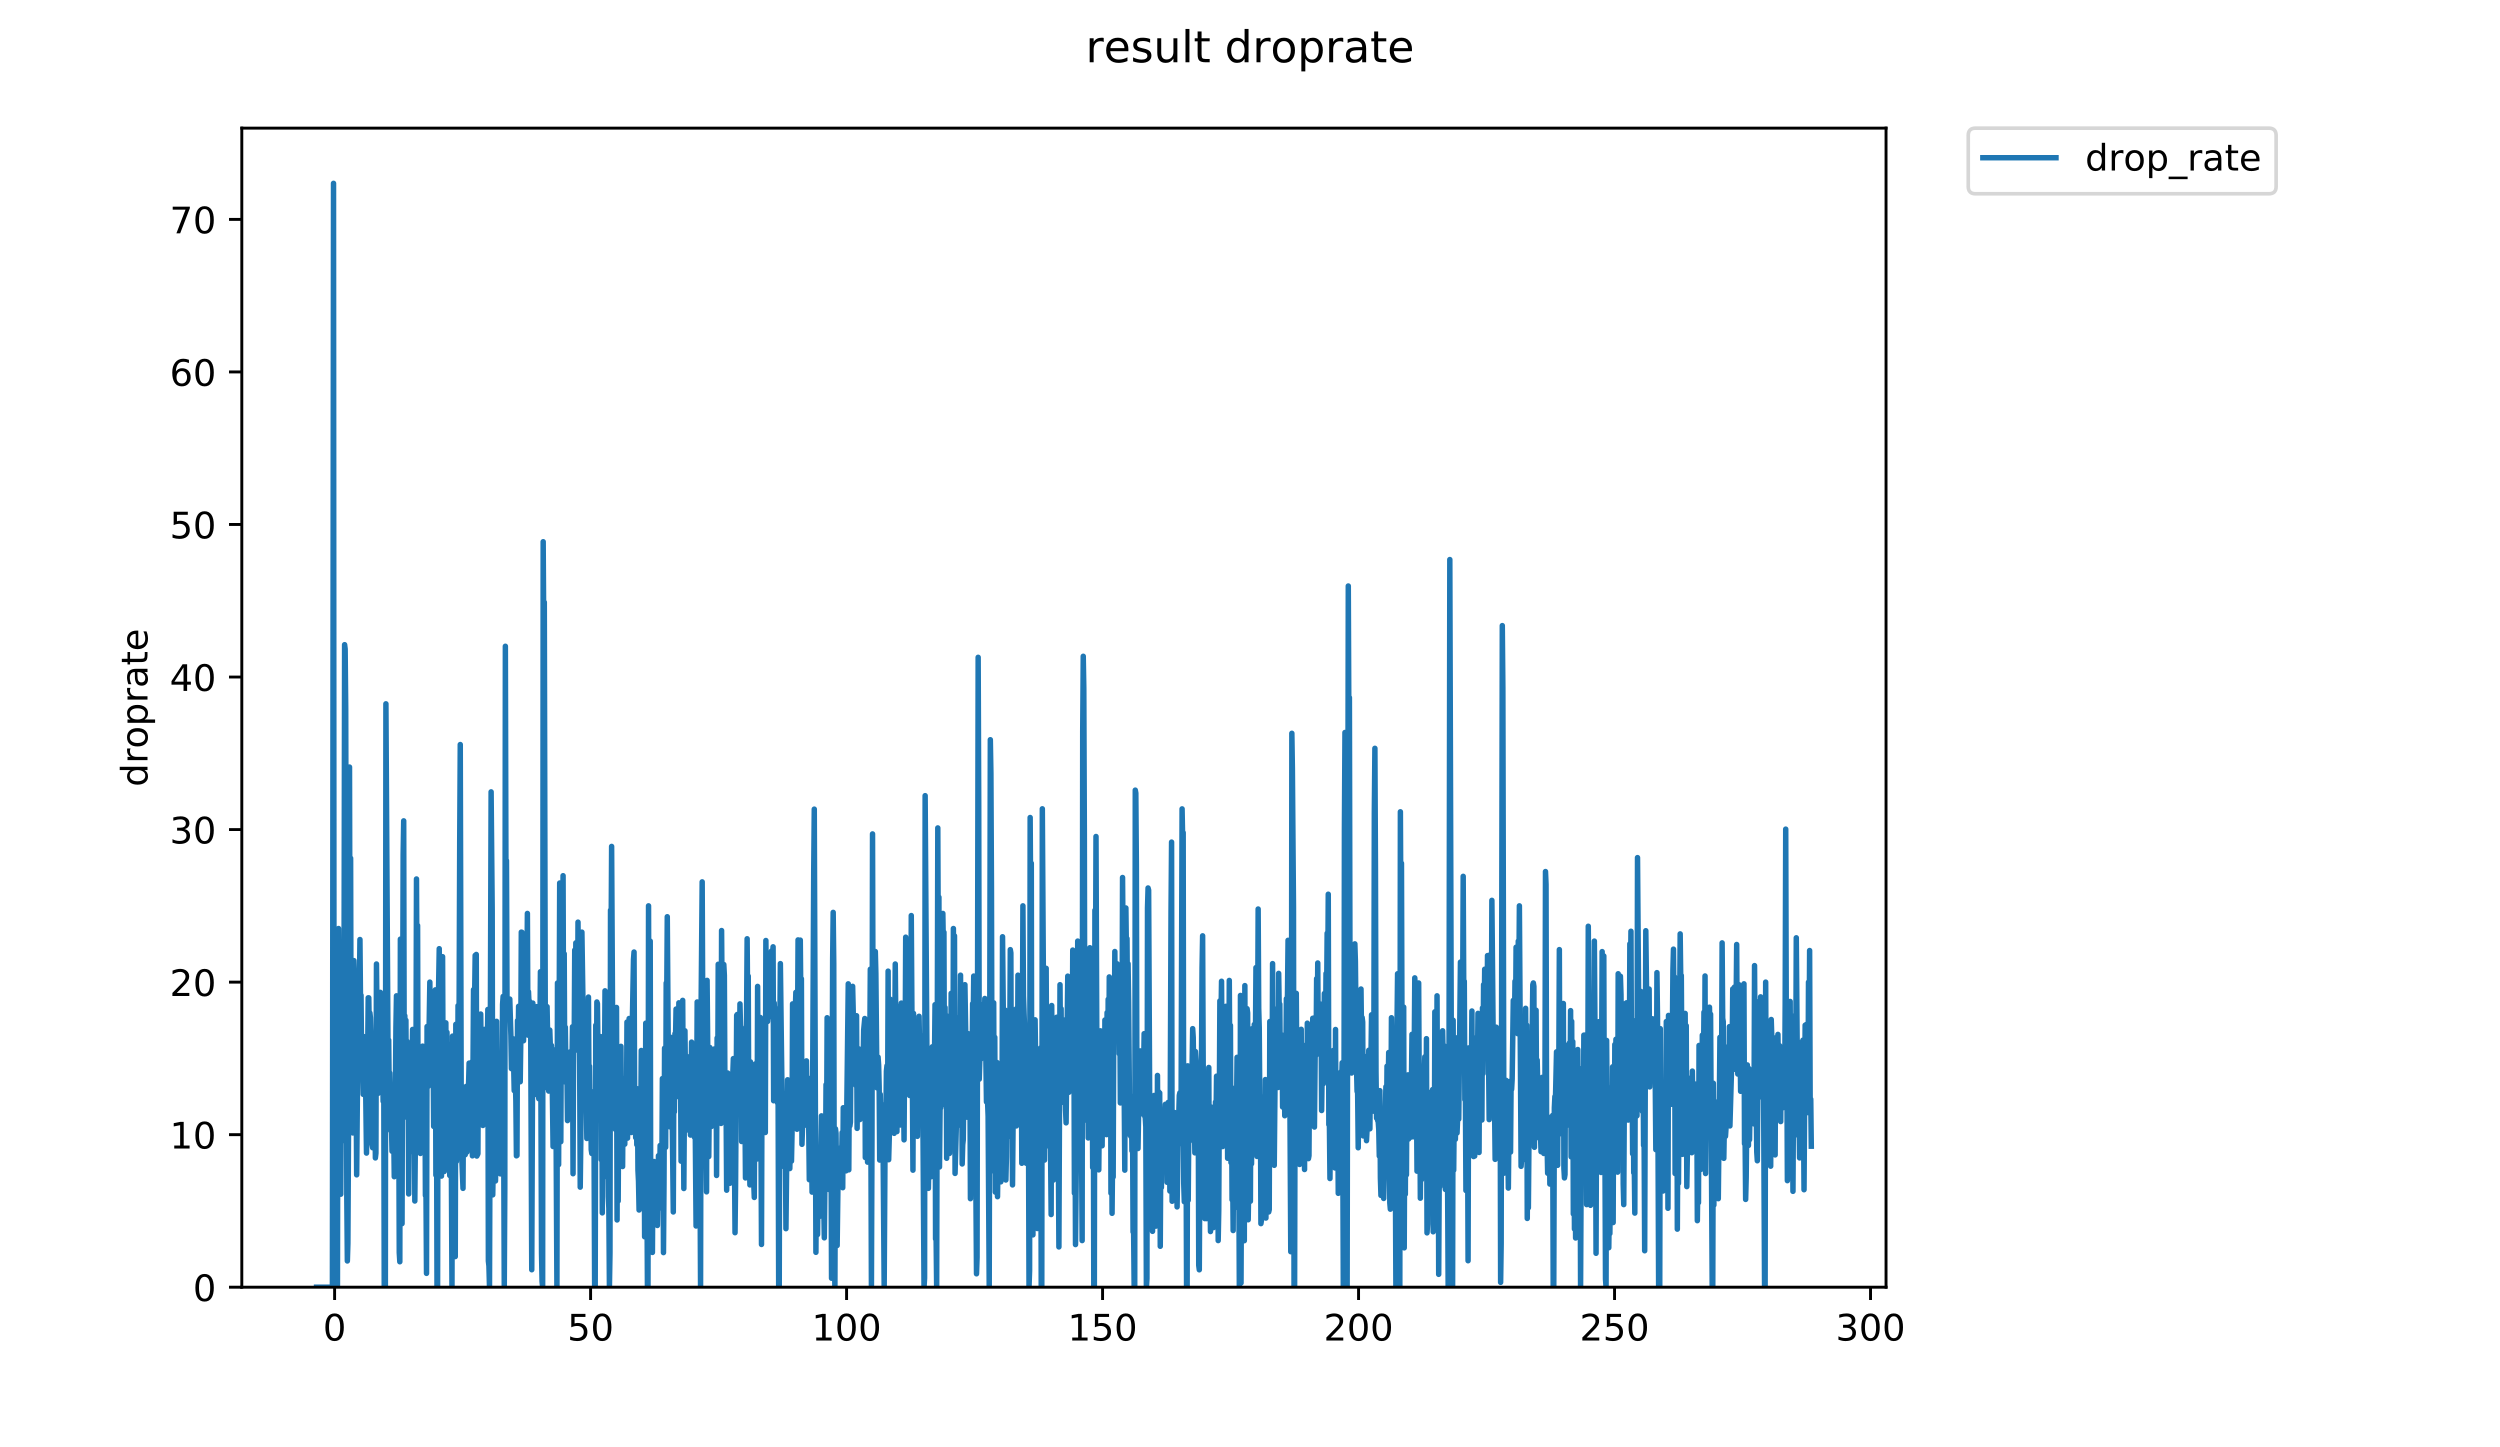 <?xml version="1.0" encoding="utf-8" standalone="no"?>
<!DOCTYPE svg PUBLIC "-//W3C//DTD SVG 1.1//EN"
  "http://www.w3.org/Graphics/SVG/1.1/DTD/svg11.dtd">
<!-- Created with matplotlib (https://matplotlib.org/) -->
<svg height="396pt" version="1.1" viewBox="0 0 684 396" width="684pt" xmlns="http://www.w3.org/2000/svg" xmlns:xlink="http://www.w3.org/1999/xlink">
 <defs>
  <style type="text/css">
*{stroke-linecap:butt;stroke-linejoin:round;}
  </style>
 </defs>
 <g id="figure_1">
  <g id="patch_1">
   <path d="M 0 396 
L 684 396 
L 684 0 
L 0 0 
z
" style="fill:#ffffff;"/>
  </g>
  <g id="axes_1">
   <g id="patch_2">
    <path d="M 66.159 352.174 
L 516.019 352.174 
L 516.019 35.062 
L 66.159 35.062 
z
" style="fill:#ffffff;"/>
   </g>
   <g id="matplotlib.axis_1">
    <g id="xtick_1">
     <g id="line2d_1">
      <defs>
       <path d="M 0 0 
L 0 3.5 
" id="m043522c456" style="stroke:#000000;stroke-width:0.8;"/>
      </defs>
      <g>
       <use style="stroke:#000000;stroke-width:0.8;" x="91.549" xlink:href="#m043522c456" y="352.174"/>
      </g>
     </g>
     <g id="text_1">
      <!-- 0 -->
      <defs>
       <path d="M 31.781 66.406 
Q 24.172 66.406 20.328 58.906 
Q 16.5 51.422 16.5 36.375 
Q 16.5 21.391 20.328 13.891 
Q 24.172 6.391 31.781 6.391 
Q 39.453 6.391 43.281 13.891 
Q 47.125 21.391 47.125 36.375 
Q 47.125 51.422 43.281 58.906 
Q 39.453 66.406 31.781 66.406 
z
M 31.781 74.219 
Q 44.047 74.219 50.516 64.516 
Q 56.984 54.828 56.984 36.375 
Q 56.984 17.969 50.516 8.266 
Q 44.047 -1.422 31.781 -1.422 
Q 19.531 -1.422 13.062 8.266 
Q 6.594 17.969 6.594 36.375 
Q 6.594 54.828 13.062 64.516 
Q 19.531 74.219 31.781 74.219 
z
" id="DejaVuSans-48"/>
      </defs>
      <g transform="translate(88.368 366.773)scale(0.1 -0.1)">
       <use xlink:href="#DejaVuSans-48"/>
      </g>
     </g>
    </g>
    <g id="xtick_2">
     <g id="line2d_2">
      <g>
       <use style="stroke:#000000;stroke-width:0.8;" x="161.588" xlink:href="#m043522c456" y="352.174"/>
      </g>
     </g>
     <g id="text_2">
      <!-- 50 -->
      <defs>
       <path d="M 10.797 72.906 
L 49.516 72.906 
L 49.516 64.594 
L 19.828 64.594 
L 19.828 46.734 
Q 21.969 47.469 24.109 47.828 
Q 26.266 48.188 28.422 48.188 
Q 40.625 48.188 47.75 41.5 
Q 54.891 34.812 54.891 23.391 
Q 54.891 11.625 47.562 5.094 
Q 40.234 -1.422 26.906 -1.422 
Q 22.312 -1.422 17.547 -0.641 
Q 12.797 0.141 7.719 1.703 
L 7.719 11.625 
Q 12.109 9.234 16.797 8.062 
Q 21.484 6.891 26.703 6.891 
Q 35.156 6.891 40.078 11.328 
Q 45.016 15.766 45.016 23.391 
Q 45.016 31 40.078 35.438 
Q 35.156 39.891 26.703 39.891 
Q 22.75 39.891 18.812 39.016 
Q 14.891 38.141 10.797 36.281 
z
" id="DejaVuSans-53"/>
      </defs>
      <g transform="translate(155.225 366.773)scale(0.1 -0.1)">
       <use xlink:href="#DejaVuSans-53"/>
       <use x="63.623" xlink:href="#DejaVuSans-48"/>
      </g>
     </g>
    </g>
    <g id="xtick_3">
     <g id="line2d_3">
      <g>
       <use style="stroke:#000000;stroke-width:0.8;" x="231.626" xlink:href="#m043522c456" y="352.174"/>
      </g>
     </g>
     <g id="text_3">
      <!-- 100 -->
      <defs>
       <path d="M 12.406 8.297 
L 28.516 8.297 
L 28.516 63.922 
L 10.984 60.406 
L 10.984 69.391 
L 28.422 72.906 
L 38.281 72.906 
L 38.281 8.297 
L 54.391 8.297 
L 54.391 0 
L 12.406 0 
z
" id="DejaVuSans-49"/>
      </defs>
      <g transform="translate(222.082 366.773)scale(0.1 -0.1)">
       <use xlink:href="#DejaVuSans-49"/>
       <use x="63.623" xlink:href="#DejaVuSans-48"/>
       <use x="127.246" xlink:href="#DejaVuSans-48"/>
      </g>
     </g>
    </g>
    <g id="xtick_4">
     <g id="line2d_4">
      <g>
       <use style="stroke:#000000;stroke-width:0.8;" x="301.664" xlink:href="#m043522c456" y="352.174"/>
      </g>
     </g>
     <g id="text_4">
      <!-- 150 -->
      <g transform="translate(292.12 366.773)scale(0.1 -0.1)">
       <use xlink:href="#DejaVuSans-49"/>
       <use x="63.623" xlink:href="#DejaVuSans-53"/>
       <use x="127.246" xlink:href="#DejaVuSans-48"/>
      </g>
     </g>
    </g>
    <g id="xtick_5">
     <g id="line2d_5">
      <g>
       <use style="stroke:#000000;stroke-width:0.8;" x="371.702" xlink:href="#m043522c456" y="352.174"/>
      </g>
     </g>
     <g id="text_5">
      <!-- 200 -->
      <defs>
       <path d="M 19.188 8.297 
L 53.609 8.297 
L 53.609 0 
L 7.328 0 
L 7.328 8.297 
Q 12.938 14.109 22.625 23.891 
Q 32.328 33.688 34.812 36.531 
Q 39.547 41.844 41.422 45.531 
Q 43.312 49.219 43.312 52.781 
Q 43.312 58.594 39.234 62.25 
Q 35.156 65.922 28.609 65.922 
Q 23.969 65.922 18.812 64.312 
Q 13.672 62.703 7.812 59.422 
L 7.812 69.391 
Q 13.766 71.781 18.938 73 
Q 24.125 74.219 28.422 74.219 
Q 39.75 74.219 46.484 68.547 
Q 53.219 62.891 53.219 53.422 
Q 53.219 48.922 51.531 44.891 
Q 49.859 40.875 45.406 35.406 
Q 44.188 33.984 37.641 27.219 
Q 31.109 20.453 19.188 8.297 
z
" id="DejaVuSans-50"/>
      </defs>
      <g transform="translate(362.158 366.773)scale(0.1 -0.1)">
       <use xlink:href="#DejaVuSans-50"/>
       <use x="63.623" xlink:href="#DejaVuSans-48"/>
       <use x="127.246" xlink:href="#DejaVuSans-48"/>
      </g>
     </g>
    </g>
    <g id="xtick_6">
     <g id="line2d_6">
      <g>
       <use style="stroke:#000000;stroke-width:0.8;" x="441.74" xlink:href="#m043522c456" y="352.174"/>
      </g>
     </g>
     <g id="text_6">
      <!-- 250 -->
      <g transform="translate(432.197 366.773)scale(0.1 -0.1)">
       <use xlink:href="#DejaVuSans-50"/>
       <use x="63.623" xlink:href="#DejaVuSans-53"/>
       <use x="127.246" xlink:href="#DejaVuSans-48"/>
      </g>
     </g>
    </g>
    <g id="xtick_7">
     <g id="line2d_7">
      <g>
       <use style="stroke:#000000;stroke-width:0.8;" x="511.778" xlink:href="#m043522c456" y="352.174"/>
      </g>
     </g>
     <g id="text_7">
      <!-- 300 -->
      <defs>
       <path d="M 40.578 39.312 
Q 47.656 37.797 51.625 33 
Q 55.609 28.219 55.609 21.188 
Q 55.609 10.406 48.188 4.484 
Q 40.766 -1.422 27.094 -1.422 
Q 22.516 -1.422 17.656 -0.516 
Q 12.797 0.391 7.625 2.203 
L 7.625 11.719 
Q 11.719 9.328 16.594 8.109 
Q 21.484 6.891 26.812 6.891 
Q 36.078 6.891 40.938 10.547 
Q 45.797 14.203 45.797 21.188 
Q 45.797 27.641 41.281 31.266 
Q 36.766 34.906 28.719 34.906 
L 20.219 34.906 
L 20.219 43.016 
L 29.109 43.016 
Q 36.375 43.016 40.234 45.922 
Q 44.094 48.828 44.094 54.297 
Q 44.094 59.906 40.109 62.906 
Q 36.141 65.922 28.719 65.922 
Q 24.656 65.922 20.016 65.031 
Q 15.375 64.156 9.812 62.312 
L 9.812 71.094 
Q 15.438 72.656 20.344 73.438 
Q 25.25 74.219 29.594 74.219 
Q 40.828 74.219 47.359 69.109 
Q 53.906 64.016 53.906 55.328 
Q 53.906 49.266 50.438 45.094 
Q 46.969 40.922 40.578 39.312 
z
" id="DejaVuSans-51"/>
      </defs>
      <g transform="translate(502.235 366.773)scale(0.1 -0.1)">
       <use xlink:href="#DejaVuSans-51"/>
       <use x="63.623" xlink:href="#DejaVuSans-48"/>
       <use x="127.246" xlink:href="#DejaVuSans-48"/>
      </g>
     </g>
    </g>
   </g>
   <g id="matplotlib.axis_2">
    <g id="ytick_1">
     <g id="line2d_8">
      <defs>
       <path d="M 0 0 
L -3.5 0 
" id="m3e1e454f80" style="stroke:#000000;stroke-width:0.8;"/>
      </defs>
      <g>
       <use style="stroke:#000000;stroke-width:0.8;" x="66.159" xlink:href="#m3e1e454f80" y="352.174"/>
      </g>
     </g>
     <g id="text_8">
      <!-- 0 -->
      <g transform="translate(52.796 355.973)scale(0.1 -0.1)">
       <use xlink:href="#DejaVuSans-48"/>
      </g>
     </g>
    </g>
    <g id="ytick_2">
     <g id="line2d_9">
      <g>
       <use style="stroke:#000000;stroke-width:0.8;" x="66.159" xlink:href="#m3e1e454f80" y="310.44"/>
      </g>
     </g>
     <g id="text_9">
      <!-- 10 -->
      <g transform="translate(46.434 314.239)scale(0.1 -0.1)">
       <use xlink:href="#DejaVuSans-49"/>
       <use x="63.623" xlink:href="#DejaVuSans-48"/>
      </g>
     </g>
    </g>
    <g id="ytick_3">
     <g id="line2d_10">
      <g>
       <use style="stroke:#000000;stroke-width:0.8;" x="66.159" xlink:href="#m3e1e454f80" y="268.705"/>
      </g>
     </g>
     <g id="text_10">
      <!-- 20 -->
      <g transform="translate(46.434 272.504)scale(0.1 -0.1)">
       <use xlink:href="#DejaVuSans-50"/>
       <use x="63.623" xlink:href="#DejaVuSans-48"/>
      </g>
     </g>
    </g>
    <g id="ytick_4">
     <g id="line2d_11">
      <g>
       <use style="stroke:#000000;stroke-width:0.8;" x="66.159" xlink:href="#m3e1e454f80" y="226.97"/>
      </g>
     </g>
     <g id="text_11">
      <!-- 30 -->
      <g transform="translate(46.434 230.77)scale(0.1 -0.1)">
       <use xlink:href="#DejaVuSans-51"/>
       <use x="63.623" xlink:href="#DejaVuSans-48"/>
      </g>
     </g>
    </g>
    <g id="ytick_5">
     <g id="line2d_12">
      <g>
       <use style="stroke:#000000;stroke-width:0.8;" x="66.159" xlink:href="#m3e1e454f80" y="185.236"/>
      </g>
     </g>
     <g id="text_12">
      <!-- 40 -->
      <defs>
       <path d="M 37.797 64.312 
L 12.891 25.391 
L 37.797 25.391 
z
M 35.203 72.906 
L 47.609 72.906 
L 47.609 25.391 
L 58.016 25.391 
L 58.016 17.188 
L 47.609 17.188 
L 47.609 0 
L 37.797 0 
L 37.797 17.188 
L 4.891 17.188 
L 4.891 26.703 
z
" id="DejaVuSans-52"/>
      </defs>
      <g transform="translate(46.434 189.035)scale(0.1 -0.1)">
       <use xlink:href="#DejaVuSans-52"/>
       <use x="63.623" xlink:href="#DejaVuSans-48"/>
      </g>
     </g>
    </g>
    <g id="ytick_6">
     <g id="line2d_13">
      <g>
       <use style="stroke:#000000;stroke-width:0.8;" x="66.159" xlink:href="#m3e1e454f80" y="143.501"/>
      </g>
     </g>
     <g id="text_13">
      <!-- 50 -->
      <g transform="translate(46.434 147.3)scale(0.1 -0.1)">
       <use xlink:href="#DejaVuSans-53"/>
       <use x="63.623" xlink:href="#DejaVuSans-48"/>
      </g>
     </g>
    </g>
    <g id="ytick_7">
     <g id="line2d_14">
      <g>
       <use style="stroke:#000000;stroke-width:0.8;" x="66.159" xlink:href="#m3e1e454f80" y="101.767"/>
      </g>
     </g>
     <g id="text_14">
      <!-- 60 -->
      <defs>
       <path d="M 33.016 40.375 
Q 26.375 40.375 22.484 35.828 
Q 18.609 31.297 18.609 23.391 
Q 18.609 15.531 22.484 10.953 
Q 26.375 6.391 33.016 6.391 
Q 39.656 6.391 43.531 10.953 
Q 47.406 15.531 47.406 23.391 
Q 47.406 31.297 43.531 35.828 
Q 39.656 40.375 33.016 40.375 
z
M 52.594 71.297 
L 52.594 62.312 
Q 48.875 64.062 45.094 64.984 
Q 41.312 65.922 37.594 65.922 
Q 27.828 65.922 22.672 59.328 
Q 17.531 52.734 16.797 39.406 
Q 19.672 43.656 24.016 45.922 
Q 28.375 48.188 33.594 48.188 
Q 44.578 48.188 50.953 41.516 
Q 57.328 34.859 57.328 23.391 
Q 57.328 12.156 50.688 5.359 
Q 44.047 -1.422 33.016 -1.422 
Q 20.359 -1.422 13.672 8.266 
Q 6.984 17.969 6.984 36.375 
Q 6.984 53.656 15.188 63.938 
Q 23.391 74.219 37.203 74.219 
Q 40.922 74.219 44.703 73.484 
Q 48.484 72.75 52.594 71.297 
z
" id="DejaVuSans-54"/>
      </defs>
      <g transform="translate(46.434 105.566)scale(0.1 -0.1)">
       <use xlink:href="#DejaVuSans-54"/>
       <use x="63.623" xlink:href="#DejaVuSans-48"/>
      </g>
     </g>
    </g>
    <g id="ytick_8">
     <g id="line2d_15">
      <g>
       <use style="stroke:#000000;stroke-width:0.8;" x="66.159" xlink:href="#m3e1e454f80" y="60.032"/>
      </g>
     </g>
     <g id="text_15">
      <!-- 70 -->
      <defs>
       <path d="M 8.203 72.906 
L 55.078 72.906 
L 55.078 68.703 
L 28.609 0 
L 18.312 0 
L 43.219 64.594 
L 8.203 64.594 
z
" id="DejaVuSans-55"/>
      </defs>
      <g transform="translate(46.434 63.831)scale(0.1 -0.1)">
       <use xlink:href="#DejaVuSans-55"/>
       <use x="63.623" xlink:href="#DejaVuSans-48"/>
      </g>
     </g>
    </g>
    <g id="text_16">
     <!-- droprate -->
     <defs>
      <path d="M 45.406 46.391 
L 45.406 75.984 
L 54.391 75.984 
L 54.391 0 
L 45.406 0 
L 45.406 8.203 
Q 42.578 3.328 38.25 0.953 
Q 33.938 -1.422 27.875 -1.422 
Q 17.969 -1.422 11.734 6.484 
Q 5.516 14.406 5.516 27.297 
Q 5.516 40.188 11.734 48.094 
Q 17.969 56 27.875 56 
Q 33.938 56 38.25 53.625 
Q 42.578 51.266 45.406 46.391 
z
M 14.797 27.297 
Q 14.797 17.391 18.875 11.75 
Q 22.953 6.109 30.078 6.109 
Q 37.203 6.109 41.297 11.75 
Q 45.406 17.391 45.406 27.297 
Q 45.406 37.203 41.297 42.844 
Q 37.203 48.484 30.078 48.484 
Q 22.953 48.484 18.875 42.844 
Q 14.797 37.203 14.797 27.297 
z
" id="DejaVuSans-100"/>
      <path d="M 41.109 46.297 
Q 39.594 47.172 37.812 47.578 
Q 36.031 48 33.891 48 
Q 26.266 48 22.188 43.047 
Q 18.109 38.094 18.109 28.812 
L 18.109 0 
L 9.078 0 
L 9.078 54.688 
L 18.109 54.688 
L 18.109 46.188 
Q 20.953 51.172 25.484 53.578 
Q 30.031 56 36.531 56 
Q 37.453 56 38.578 55.875 
Q 39.703 55.766 41.062 55.516 
z
" id="DejaVuSans-114"/>
      <path d="M 30.609 48.391 
Q 23.391 48.391 19.188 42.75 
Q 14.984 37.109 14.984 27.297 
Q 14.984 17.484 19.156 11.844 
Q 23.344 6.203 30.609 6.203 
Q 37.797 6.203 41.984 11.859 
Q 46.188 17.531 46.188 27.297 
Q 46.188 37.016 41.984 42.703 
Q 37.797 48.391 30.609 48.391 
z
M 30.609 56 
Q 42.328 56 49.016 48.375 
Q 55.719 40.766 55.719 27.297 
Q 55.719 13.875 49.016 6.219 
Q 42.328 -1.422 30.609 -1.422 
Q 18.844 -1.422 12.172 6.219 
Q 5.516 13.875 5.516 27.297 
Q 5.516 40.766 12.172 48.375 
Q 18.844 56 30.609 56 
z
" id="DejaVuSans-111"/>
      <path d="M 18.109 8.203 
L 18.109 -20.797 
L 9.078 -20.797 
L 9.078 54.688 
L 18.109 54.688 
L 18.109 46.391 
Q 20.953 51.266 25.266 53.625 
Q 29.594 56 35.594 56 
Q 45.562 56 51.781 48.094 
Q 58.016 40.188 58.016 27.297 
Q 58.016 14.406 51.781 6.484 
Q 45.562 -1.422 35.594 -1.422 
Q 29.594 -1.422 25.266 0.953 
Q 20.953 3.328 18.109 8.203 
z
M 48.688 27.297 
Q 48.688 37.203 44.609 42.844 
Q 40.531 48.484 33.406 48.484 
Q 26.266 48.484 22.188 42.844 
Q 18.109 37.203 18.109 27.297 
Q 18.109 17.391 22.188 11.75 
Q 26.266 6.109 33.406 6.109 
Q 40.531 6.109 44.609 11.75 
Q 48.688 17.391 48.688 27.297 
z
" id="DejaVuSans-112"/>
      <path d="M 34.281 27.484 
Q 23.391 27.484 19.188 25 
Q 14.984 22.516 14.984 16.5 
Q 14.984 11.719 18.141 8.906 
Q 21.297 6.109 26.703 6.109 
Q 34.188 6.109 38.703 11.406 
Q 43.219 16.703 43.219 25.484 
L 43.219 27.484 
z
M 52.203 31.203 
L 52.203 0 
L 43.219 0 
L 43.219 8.297 
Q 40.141 3.328 35.547 0.953 
Q 30.953 -1.422 24.312 -1.422 
Q 15.922 -1.422 10.953 3.297 
Q 6 8.016 6 15.922 
Q 6 25.141 12.172 29.828 
Q 18.359 34.516 30.609 34.516 
L 43.219 34.516 
L 43.219 35.406 
Q 43.219 41.609 39.141 45 
Q 35.062 48.391 27.688 48.391 
Q 23 48.391 18.547 47.266 
Q 14.109 46.141 10.016 43.891 
L 10.016 52.203 
Q 14.938 54.109 19.578 55.047 
Q 24.219 56 28.609 56 
Q 40.484 56 46.344 49.844 
Q 52.203 43.703 52.203 31.203 
z
" id="DejaVuSans-97"/>
      <path d="M 18.312 70.219 
L 18.312 54.688 
L 36.812 54.688 
L 36.812 47.703 
L 18.312 47.703 
L 18.312 18.016 
Q 18.312 11.328 20.141 9.422 
Q 21.969 7.516 27.594 7.516 
L 36.812 7.516 
L 36.812 0 
L 27.594 0 
Q 17.188 0 13.234 3.875 
Q 9.281 7.766 9.281 18.016 
L 9.281 47.703 
L 2.688 47.703 
L 2.688 54.688 
L 9.281 54.688 
L 9.281 70.219 
z
" id="DejaVuSans-116"/>
      <path d="M 56.203 29.594 
L 56.203 25.203 
L 14.891 25.203 
Q 15.484 15.922 20.484 11.062 
Q 25.484 6.203 34.422 6.203 
Q 39.594 6.203 44.453 7.469 
Q 49.312 8.734 54.109 11.281 
L 54.109 2.781 
Q 49.266 0.734 44.188 -0.344 
Q 39.109 -1.422 33.891 -1.422 
Q 20.797 -1.422 13.156 6.188 
Q 5.516 13.812 5.516 26.812 
Q 5.516 40.234 12.766 48.109 
Q 20.016 56 32.328 56 
Q 43.359 56 49.781 48.891 
Q 56.203 41.797 56.203 29.594 
z
M 47.219 32.234 
Q 47.125 39.594 43.094 43.984 
Q 39.062 48.391 32.422 48.391 
Q 24.906 48.391 20.391 44.141 
Q 15.875 39.891 15.188 32.172 
z
" id="DejaVuSans-101"/>
     </defs>
     <g transform="translate(40.354 215.236)rotate(-90)scale(0.1 -0.1)">
      <use xlink:href="#DejaVuSans-100"/>
      <use x="63.477" xlink:href="#DejaVuSans-114"/>
      <use x="104.559" xlink:href="#DejaVuSans-111"/>
      <use x="165.74" xlink:href="#DejaVuSans-112"/>
      <use x="229.217" xlink:href="#DejaVuSans-114"/>
      <use x="270.33" xlink:href="#DejaVuSans-97"/>
      <use x="331.609" xlink:href="#DejaVuSans-116"/>
      <use x="370.818" xlink:href="#DejaVuSans-101"/>
     </g>
    </g>
   </g>
   <g id="line2d_16">
    <path clip-path="url(#p68121e9e64)" d="M 86.607 352.174 
L 90.947 352.174 
L 91.251 50.163 
L 91.405 333.487 
L 91.556 332.411 
L 91.711 352.174 
L 91.867 331.132 
L 92.023 352.174 
L 92.174 330.411 
L 92.323 352.174 
L 92.474 266.595 
L 92.623 254.045 
L 93.229 326.74 
L 93.382 297.536 
L 93.537 296.147 
L 93.69 290.09 
L 93.84 312.09 
L 93.988 305.934 
L 94.136 264.878 
L 94.284 176.387 
L 94.432 177.582 
L 94.584 193.911 
L 94.887 327.761 
L 95.035 344.999 
L 95.183 340.216 
L 95.478 286.214 
L 95.626 209.87 
L 95.777 280.259 
L 95.926 234.796 
L 96.075 297.635 
L 96.227 287.877 
L 96.379 268.472 
L 96.529 309.971 
L 96.829 262.827 
L 96.979 268.232 
L 97.282 297.536 
L 97.433 297.943 
L 97.582 321.435 
L 98.035 271.779 
L 98.183 283.014 
L 98.481 257.053 
L 98.629 273.249 
L 98.777 272.282 
L 98.926 288.976 
L 99.075 286.964 
L 99.224 290.345 
L 99.374 299.42 
L 99.523 283.602 
L 99.672 284.593 
L 99.821 292.892 
L 99.969 292.211 
L 100.272 315.484 
L 100.428 305.55 
L 100.739 273.003 
L 100.894 273.003 
L 101.05 282.616 
L 101.2 277.146 
L 101.349 278.455 
L 101.5 283.988 
L 101.802 313.084 
L 101.954 314.023 
L 102.102 307.801 
L 102.251 311.862 
L 102.402 293.227 
L 102.551 299.122 
L 102.702 316.806 
L 102.851 315.523 
L 103.001 263.753 
L 103.305 294.37 
L 103.459 299.141 
L 103.759 276.722 
L 103.911 297.687 
L 104.063 271.511 
L 104.366 297.789 
L 104.517 277.146 
L 104.668 282.032 
L 104.822 301.307 
L 104.975 283.421 
L 105.128 352.174 
L 105.434 352.174 
L 105.584 192.566 
L 106.189 292.72 
L 106.341 284.559 
L 106.492 299.271 
L 106.643 293.558 
L 106.95 309.399 
L 107.106 308.064 
L 107.258 314.973 
L 107.411 304.511 
L 107.564 309.517 
L 107.719 309.752 
L 107.871 321.949 
L 108.023 316.035 
L 108.326 281.062 
L 108.477 272.456 
L 108.627 300.154 
L 108.779 280.298 
L 108.933 301.447 
L 109.083 299.536 
L 109.238 342.716 
L 109.39 345.218 
L 109.541 256.949 
L 109.695 279.742 
L 109.845 279.286 
L 109.998 334.785 
L 110.303 233.754 
L 110.451 224.586 
L 110.602 295.744 
L 110.752 277.901 
L 110.902 286.153 
L 111.055 279.139 
L 111.207 305.673 
L 111.363 284.897 
L 111.514 293.558 
L 111.663 293.227 
L 111.816 326.67 
L 111.967 309.852 
L 112.116 315.315 
L 112.268 291.554 
L 112.423 285.674 
L 112.733 291.239 
L 112.886 281.653 
L 113.04 290.26 
L 113.191 287.877 
L 113.342 288.869 
L 113.492 328.595 
L 113.799 296.528 
L 113.95 240.49 
L 114.102 274.285 
L 114.25 253.204 
L 114.402 308.92 
L 114.702 305.934 
L 114.859 302.274 
L 115.014 315.585 
L 115.321 290.766 
L 115.629 286.218 
L 115.777 305.934 
L 115.927 286.964 
L 116.081 311.823 
L 116.237 288.665 
L 116.392 327.088 
L 116.542 324.827 
L 116.693 348.392 
L 116.844 280.863 
L 116.996 283.585 
L 117.148 297.229 
L 117.603 268.705 
L 117.752 284.784 
L 117.901 278.244 
L 118.054 290.902 
L 118.203 275.107 
L 118.353 288.331 
L 118.504 287.332 
L 118.652 308.18 
L 118.804 303.075 
L 119.106 270.827 
L 119.257 321.522 
L 119.409 292.885 
L 119.564 352.174 
L 119.719 352.174 
L 119.868 277.69 
L 120.176 259.561 
L 120.482 300.737 
L 120.631 299.857 
L 120.782 321.779 
L 120.936 302.463 
L 121.088 261.749 
L 121.237 295.263 
L 121.387 289.335 
L 121.538 320.522 
L 121.686 292.553 
L 121.834 316.299 
L 121.983 279.85 
L 122.135 309.852 
L 122.289 282.426 
L 122.442 319.804 
L 122.591 285.589 
L 122.742 314.66 
L 122.892 300.447 
L 123.044 321.608 
L 123.199 304.412 
L 123.35 307.626 
L 123.505 321.599 
L 123.66 352.174 
L 123.816 283.481 
L 123.964 327.205 
L 124.112 327.062 
L 124.259 338.346 
L 124.411 331.072 
L 124.56 343.803 
L 124.71 280.259 
L 124.859 317.791 
L 125.013 289.746 
L 125.163 316.905 
L 125.318 275.143 
L 125.47 316.136 
L 125.777 230.305 
L 125.928 203.707 
L 126.225 315.315 
L 126.373 317.495 
L 126.678 325.135 
L 126.834 297.44 
L 126.983 299.857 
L 127.133 314.554 
L 127.284 315.934 
L 127.436 299.714 
L 127.588 297.229 
L 127.736 315.209 
L 128.347 290.869 
L 128.645 313.907 
L 128.793 297.166 
L 129.098 290.56 
L 129.25 316.236 
L 129.557 270.769 
L 129.708 284.37 
L 130.006 261.396 
L 130.156 311.977 
L 130.306 261.138 
L 130.454 316.299 
L 130.761 315.672 
L 130.91 278.873 
L 131.211 307.12 
L 131.366 296.988 
L 131.52 277.443 
L 131.669 290.521 
L 131.819 287.332 
L 132.116 307.928 
L 132.264 285.015 
L 132.414 292.892 
L 132.564 281.637 
L 132.866 298.398 
L 133.168 284.18 
L 133.319 286.524 
L 133.471 276.187 
L 133.618 344.999 
L 133.772 346.362 
L 133.927 352.174 
L 134.37 216.657 
L 134.665 249.037 
L 134.812 326.917 
L 135.11 310.44 
L 135.262 309.041 
L 135.412 320.432 
L 135.565 323.111 
L 135.712 315.103 
L 135.859 279.437 
L 136.006 299.254 
L 136.154 300.457 
L 136.302 303.424 
L 136.451 303.285 
L 136.604 303.348 
L 136.754 307.374 
L 136.902 321.171 
L 137.201 292.382 
L 137.35 298.668 
L 137.501 274.801 
L 137.655 272.625 
L 137.967 352.174 
L 138.115 324.904 
L 138.267 176.819 
L 138.419 236.763 
L 138.569 235.459 
L 138.716 273.249 
L 139.018 278.389 
L 139.171 274.931 
L 139.322 278.318 
L 139.475 273.342 
L 139.78 283.394 
L 139.931 292.386 
L 140.082 284.559 
L 140.238 286.037 
L 140.385 284.206 
L 140.686 298.398 
L 140.837 293.227 
L 140.99 295.369 
L 141.139 301.192 
L 141.292 316.236 
L 141.444 316.136 
L 141.591 279.228 
L 141.738 287.039 
L 141.888 275.326 
L 142.038 284.974 
L 142.186 283.816 
L 142.333 295.97 
L 142.481 285.015 
L 142.629 255.033 
L 142.783 255.063 
L 143.239 284.748 
L 143.392 260.844 
L 143.547 280.532 
L 143.846 259.694 
L 143.997 268.004 
L 144.146 268.943 
L 144.294 249.918 
L 144.443 283.211 
L 144.592 271.321 
L 144.741 274.667 
L 144.891 273.922 
L 145.04 282.419 
L 145.191 280.461 
L 145.487 347.404 
L 145.783 274.445 
L 145.932 296.131 
L 146.08 281.62 
L 146.228 288.795 
L 146.381 279.341 
L 146.528 299.406 
L 146.824 275.421 
L 146.971 287.414 
L 147.119 281.62 
L 147.267 299.406 
L 147.414 300.606 
L 147.562 298.051 
L 147.86 265.867 
L 148.162 342.848 
L 148.31 350.628 
L 148.465 352.174 
L 148.614 148.217 
L 148.769 172.819 
L 148.923 164.771 
L 149.229 297.536 
L 149.528 280.629 
L 149.676 275.421 
L 150.12 298.515 
L 150.419 281.822 
L 150.573 286.277 
L 150.72 286.591 
L 150.868 286.024 
L 151.022 290.902 
L 151.316 313.687 
L 151.463 287.227 
L 151.61 292.038 
L 151.757 288.43 
L 152.064 294.688 
L 152.372 352.174 
L 152.527 268.943 
L 152.682 271.434 
L 152.835 318.648 
L 153.131 241.595 
L 153.436 312.373 
L 153.747 246.416 
L 153.902 255.25 
L 154.058 239.593 
L 154.213 289.458 
L 154.368 260.951 
L 154.523 295.993 
L 154.672 281.036 
L 154.821 292.048 
L 155.119 293.578 
L 155.267 306.602 
L 155.415 304.477 
L 155.712 292.553 
L 155.861 295.101 
L 156.01 287.784 
L 156.162 297.536 
L 156.318 296.147 
L 156.474 292.23 
L 156.631 280.92 
L 156.784 321.132 
L 156.938 283.191 
L 157.092 286.64 
L 157.245 259.943 
L 157.399 276.083 
L 157.547 257.973 
L 157.694 275.421 
L 157.842 275.421 
L 157.993 287.332 
L 158.141 252.296 
L 158.292 271.056 
L 158.442 275.759 
L 158.594 291.384 
L 158.75 324.807 
L 158.904 312.155 
L 159.207 255.033 
L 159.509 274.931 
L 159.656 274.222 
L 159.804 292.382 
L 159.952 283.816 
L 160.104 286.891 
L 160.252 301.805 
L 160.407 301.726 
L 160.559 311.486 
L 160.706 286.214 
L 160.853 289.812 
L 161 272.794 
L 161.148 298.207 
L 161.298 291.706 
L 161.453 306.438 
L 161.609 299.864 
L 161.759 314.554 
L 161.914 315.585 
L 162.069 298.727 
L 162.224 311.236 
L 162.38 308.843 
L 162.536 313.51 
L 162.691 352.174 
L 162.846 352.174 
L 163.001 280.497 
L 163.155 301.906 
L 163.304 274.143 
L 163.455 274.583 
L 163.606 287.877 
L 163.755 284.206 
L 164.051 303.004 
L 164.198 306.602 
L 164.345 283.619 
L 164.492 317.295 
L 164.644 289.866 
L 164.791 331.845 
L 164.938 295.646 
L 165.086 322.106 
L 165.233 283.816 
L 165.381 293.41 
L 165.529 271.09 
L 165.681 297.229 
L 165.836 280.336 
L 165.985 287.967 
L 166.133 288.976 
L 166.434 327.416 
L 166.582 330.587 
L 166.737 352.174 
L 166.888 342.796 
L 167.037 249.023 
L 167.189 258.651 
L 167.338 231.581 
L 167.636 284.593 
L 167.786 290.869 
L 167.934 278.032 
L 168.081 300.606 
L 168.229 294.774 
L 168.377 309 
L 168.528 279.286 
L 168.676 275.641 
L 168.83 333.779 
L 168.986 289.458 
L 169.135 328.595 
L 169.285 300.154 
L 169.434 309.491 
L 169.584 291.706 
L 169.733 293.06 
L 169.887 286.277 
L 170.037 308.676 
L 170.19 311.711 
L 170.34 319.164 
L 170.489 299.857 
L 170.638 295.101 
L 170.788 309.612 
L 170.937 313.048 
L 171.088 298.096 
L 171.239 299.42 
L 171.39 306.582 
L 171.538 279.644 
L 171.686 311.399 
L 171.833 294.443 
L 171.983 303.563 
L 172.132 278.664 
L 172.281 300.9 
L 172.43 290.521 
L 172.73 309.852 
L 173.027 278.455 
L 173.323 262.487 
L 173.473 260.476 
L 173.623 297.479 
L 173.771 298.515 
L 173.923 311.258 
L 174.077 302.6 
L 174.231 313.191 
L 174.388 297.885 
L 174.543 320.162 
L 174.695 323.192 
L 174.851 331.058 
L 175.007 311.347 
L 175.306 307.928 
L 175.454 287.414 
L 175.753 302.046 
L 175.907 307.211 
L 176.211 300.447 
L 176.366 338.378 
L 176.52 325.803 
L 176.675 279.941 
L 176.827 291.891 
L 177.137 352.174 
L 177.29 352.174 
L 177.44 247.838 
L 177.597 306.563 
L 177.747 260.989 
L 177.899 257.482 
L 178.051 337.103 
L 178.202 322.784 
L 178.35 340.216 
L 178.499 342.662 
L 178.654 319.015 
L 178.806 320.873 
L 178.956 317.791 
L 179.108 328.793 
L 179.258 326.383 
L 179.409 321.522 
L 179.559 326.31 
L 179.71 325.361 
L 179.857 335.287 
L 180.154 316.196 
L 180.302 323.556 
L 180.458 324.732 
L 180.613 313.404 
L 180.923 330.509 
L 181.078 321.302 
L 181.226 295.101 
L 181.375 306.991 
L 181.525 342.716 
L 181.674 323.799 
L 181.823 286.778 
L 181.971 293.746 
L 182.12 313.907 
L 182.269 268.943 
L 182.417 272.736 
L 182.566 250.819 
L 182.863 290.521 
L 183.011 306.862 
L 183.159 288.43 
L 183.308 308.305 
L 183.458 283.795 
L 183.609 292.217 
L 183.759 291.878 
L 184.212 331.593 
L 184.365 294.688 
L 184.513 304.203 
L 184.663 282.812 
L 184.815 284.748 
L 184.969 276.083 
L 185.125 287.355 
L 185.279 283.001 
L 185.434 300.006 
L 185.738 274.364 
L 185.885 291.187 
L 186.042 287.178 
L 186.19 292.723 
L 186.339 317.693 
L 186.636 276.077 
L 186.785 273.699 
L 187.096 325.176 
L 187.4 282.022 
L 187.697 309.247 
L 187.846 288.976 
L 187.995 294.078 
L 188.145 308.43 
L 188.293 291.534 
L 188.449 295.16 
L 188.755 290.732 
L 188.908 310.555 
L 189.215 285.121 
L 189.368 289.746 
L 189.521 301.447 
L 189.675 302.6 
L 189.83 309.983 
L 189.985 311.124 
L 190.142 300.147 
L 190.446 335.432 
L 190.746 274.143 
L 190.902 315.585 
L 191.057 324.882 
L 191.214 289.799 
L 191.368 288.318 
L 191.672 352.174 
L 191.82 275.421 
L 192.116 241.279 
L 192.414 308.305 
L 192.564 301.336 
L 192.712 299.708 
L 192.861 295.263 
L 193.01 299.857 
L 193.31 326.09 
L 193.46 268.232 
L 193.916 316.435 
L 194.22 286.591 
L 194.368 289.156 
L 194.676 308.184 
L 194.834 306.052 
L 194.984 292.386 
L 195.134 295.585 
L 195.284 288.511 
L 195.44 287 
L 195.596 288.837 
L 195.747 294.891 
L 195.9 287.434 
L 196.051 321.608 
L 196.201 283.988 
L 196.352 302.798 
L 196.505 263.822 
L 196.656 288.057 
L 196.814 282.241 
L 196.969 296.3 
L 197.124 286.037 
L 197.274 307.374 
L 197.424 254.597 
L 197.575 273.629 
L 197.877 267.529 
L 198.032 263.889 
L 198.185 266.86 
L 198.343 299.16 
L 198.5 303.672 
L 198.657 302.678 
L 198.812 325.638 
L 198.96 294.078 
L 199.108 293.578 
L 199.257 300.006 
L 199.407 293.912 
L 199.559 302.186 
L 199.715 323.745 
L 199.871 296.452 
L 200.026 301.001 
L 200.336 295.683 
L 200.492 294.019 
L 200.647 289.629 
L 200.796 311.977 
L 200.948 317.103 
L 201.103 337.269 
L 201.253 323.959 
L 201.554 277.773 
L 201.706 277.565 
L 201.856 277.901 
L 202.008 291.554 
L 202.157 289.513 
L 202.305 291.187 
L 202.454 274.667 
L 202.606 281.062 
L 202.755 281.036 
L 202.907 312.315 
L 203.055 285.589 
L 203.206 305.281 
L 203.359 290.732 
L 203.657 308.18 
L 203.807 302.377 
L 203.961 322.282 
L 204.265 277.236 
L 204.416 256.847 
L 204.568 276.187 
L 204.718 267.05 
L 204.87 307.875 
L 205.173 324.196 
L 205.322 290.521 
L 205.477 323.431 
L 205.629 319.714 
L 205.779 298.096 
L 205.927 301.949 
L 206.074 300.606 
L 206.224 323.638 
L 206.376 327.624 
L 206.527 292.386 
L 206.68 291.071 
L 206.829 291.706 
L 207.131 317.103 
L 207.281 269.881 
L 207.433 301.764 
L 207.582 287.149 
L 207.732 296.764 
L 207.888 293.86 
L 208.041 278.389 
L 208.344 340.484 
L 208.494 291.878 
L 208.642 290.168 
L 208.794 282.228 
L 208.943 281.822 
L 209.092 306.065 
L 209.241 301.046 
L 209.392 309.852 
L 209.541 257.323 
L 209.691 273.185 
L 209.845 267.546 
L 209.995 279.49 
L 210.148 277.029 
L 210.299 278.318 
L 210.454 266.183 
L 210.606 274.717 
L 210.762 264.131 
L 210.912 275.973 
L 211.062 260.217 
L 211.212 269.179 
L 211.361 261.138 
L 211.516 259.047 
L 211.668 301.165 
L 211.823 274.422 
L 211.975 279.139 
L 212.129 275.873 
L 212.739 301.764 
L 212.891 299.499 
L 213.046 352.174 
L 213.201 352.174 
L 213.356 282.042 
L 213.509 263.646 
L 213.963 299.708 
L 214.113 298.971 
L 214.419 309.732 
L 214.569 319.257 
L 214.876 313.811 
L 215.032 336.166 
L 215.489 295.425 
L 215.641 307.998 
L 215.79 303.424 
L 215.938 316.402 
L 216.091 319.714 
L 216.239 312.712 
L 216.392 296.373 
L 216.545 317.683 
L 216.698 310.206 
L 216.845 274.667 
L 216.993 302.093 
L 217.144 283.795 
L 217.292 283.816 
L 217.442 281.637 
L 217.743 271.511 
L 217.899 303.007 
L 218.054 308.961 
L 218.349 257.159 
L 218.503 306.059 
L 218.958 257.216 
L 219.109 273.849 
L 219.262 267.78 
L 219.416 313.084 
L 219.566 308.553 
L 219.721 296.988 
L 219.877 297.738 
L 220.033 307.945 
L 220.336 292.389 
L 220.491 299.577 
L 220.645 290.26 
L 220.801 302.274 
L 221.114 294.957 
L 221.426 322.768 
L 221.574 321.082 
L 221.731 304.671 
L 221.878 318.786 
L 222.036 313.72 
L 222.184 326.164 
L 222.637 237.929 
L 222.786 221.382 
L 223.233 342.635 
L 223.385 317.005 
L 223.681 337.783 
L 223.838 323.899 
L 224.143 321.046 
L 224.298 332.789 
L 224.761 305.294 
L 224.916 313.298 
L 225.071 311.011 
L 225.533 338.672 
L 225.69 323.51 
L 225.844 321.522 
L 226.001 296.754 
L 226.152 312.427 
L 226.301 278.455 
L 226.45 316.605 
L 226.598 280.424 
L 226.75 325.436 
L 227.052 295.101 
L 227.205 312.538 
L 227.352 307.64 
L 227.507 349.726 
L 227.811 262.574 
L 227.959 249.626 
L 228.114 263.646 
L 228.271 341.995 
L 228.427 352.174 
L 228.582 308.843 
L 228.733 310.089 
L 229.043 340.771 
L 229.345 318.272 
L 229.497 320.698 
L 229.652 317.872 
L 229.801 322.449 
L 229.949 321.171 
L 230.102 313.917 
L 230.257 317.872 
L 230.412 309.868 
L 230.568 324.956 
L 230.719 303.075 
L 230.869 320.432 
L 231.174 304.883 
L 231.477 320.343 
L 232.083 269.179 
L 232.232 320.071 
L 232.381 293.912 
L 232.529 308.055 
L 232.678 306.991 
L 232.828 283.795 
L 232.977 282.022 
L 233.129 282.032 
L 233.281 269.864 
L 233.431 276.293 
L 233.583 289.398 
L 233.738 281.283 
L 233.893 287 
L 234.046 278.592 
L 234.201 296.988 
L 234.35 277.901 
L 234.506 308.724 
L 234.662 293.201 
L 234.812 303.974 
L 234.961 286.964 
L 235.113 302.046 
L 235.268 306.312 
L 235.564 294.774 
L 235.712 297.166 
L 235.859 304.065 
L 236.155 291.011 
L 236.303 281.822 
L 236.601 278.664 
L 236.75 316.706 
L 236.903 280.098 
L 237.057 308.485 
L 237.212 291.739 
L 237.368 317.965 
L 237.516 282.419 
L 237.666 307.247 
L 237.819 282.228 
L 237.967 287.599 
L 238.117 265.178 
L 238.42 352.174 
L 238.576 310.206 
L 238.724 228.163 
L 238.877 284.935 
L 239.03 271.472 
L 239.179 288.691 
L 239.332 283.965 
L 239.485 260.335 
L 239.635 266.354 
L 239.939 297.635 
L 240.24 289.223 
L 240.391 291.384 
L 240.539 297.323 
L 240.687 317.395 
L 240.835 299.406 
L 240.988 308.121 
L 241.144 306.81 
L 241.296 310.323 
L 241.45 310.67 
L 241.602 312.758 
L 241.911 352.174 
L 242.215 302.046 
L 242.371 305.802 
L 242.523 293.05 
L 242.679 291.573 
L 242.834 306.81 
L 242.989 265.707 
L 243.14 317.298 
L 243.435 306.471 
L 243.586 273.407 
L 243.743 280.92 
L 243.891 280.629 
L 244.042 288.869 
L 244.194 280.098 
L 244.351 308.961 
L 244.498 306.991 
L 244.646 310.079 
L 244.943 263.753 
L 245.248 295.369 
L 245.397 309.612 
L 245.546 275.326 
L 245.701 293.539 
L 245.858 282.429 
L 246.006 291.187 
L 246.153 286.403 
L 246.301 307.801 
L 246.597 274.445 
L 246.748 297.229 
L 246.896 291.011 
L 247.046 307.374 
L 247.2 299.141 
L 247.349 311.862 
L 247.498 289.156 
L 247.648 287.332 
L 247.798 256.409 
L 248.25 298.515 
L 248.399 282.022 
L 248.552 292.058 
L 248.708 285.08 
L 248.864 299.721 
L 249.175 296.604 
L 249.324 250.498 
L 249.633 297.14 
L 249.782 320.162 
L 249.931 277.266 
L 250.084 301.307 
L 250.24 296.147 
L 250.394 305.036 
L 250.545 300.006 
L 250.693 289.812 
L 250.843 296.29 
L 250.997 310.898 
L 251.145 295.97 
L 251.295 293.06 
L 251.45 278.055 
L 251.756 296.452 
L 251.911 289.458 
L 252.06 294.242 
L 252.208 292.553 
L 252.358 283.407 
L 252.814 352.174 
L 252.966 349.697 
L 253.118 217.696 
L 253.415 261.291 
L 253.86 324.904 
L 254.01 325.135 
L 254.166 315.685 
L 254.315 294.242 
L 254.616 302.518 
L 254.768 321.949 
L 254.92 320.698 
L 255.068 286.403 
L 255.217 290.521 
L 255.365 314.997 
L 255.515 286.153 
L 255.672 289.968 
L 255.82 274.888 
L 255.968 338.982 
L 256.115 338.027 
L 256.269 352.174 
L 256.581 226.522 
L 256.739 265.555 
L 256.888 245.466 
L 257.044 319.285 
L 257.2 303.275 
L 257.355 303.142 
L 257.513 279.251 
L 257.662 284.784 
L 257.811 301.192 
L 257.96 249.918 
L 258.109 259.431 
L 258.262 255.063 
L 258.411 302.235 
L 258.559 275.641 
L 258.707 293.578 
L 258.855 277.819 
L 259.006 316.905 
L 259.161 296.147 
L 259.469 305.165 
L 259.622 294.53 
L 259.777 315.585 
L 259.935 302.811 
L 260.092 307.298 
L 260.241 271.779 
L 260.394 311.599 
L 260.547 301.165 
L 260.697 305.016 
L 260.847 254.045 
L 260.997 282.616 
L 261.148 256.044 
L 261.304 321.046 
L 261.762 304.019 
L 261.91 304.341 
L 262.057 307.928 
L 262.205 293.241 
L 262.354 304.613 
L 262.502 278.244 
L 262.652 288.331 
L 262.801 266.808 
L 262.951 305.934 
L 263.1 285.778 
L 263.253 318.461 
L 263.402 313.159 
L 263.551 311.862 
L 263.7 297.479 
L 263.85 295.425 
L 264 269.414 
L 264.596 305.67 
L 264.9 282.812 
L 265.053 283.776 
L 265.203 288.511 
L 265.355 289.223 
L 265.509 327.963 
L 265.662 292.058 
L 265.811 292.048 
L 265.961 293.06 
L 266.112 274.583 
L 266.262 280.461 
L 266.412 267.05 
L 266.714 324.117 
L 266.866 317.103 
L 267.018 327.346 
L 267.171 348.513 
L 267.323 344.036 
L 267.625 179.843 
L 267.776 219.702 
L 267.925 295.263 
L 268.079 289.918 
L 268.236 279.592 
L 268.389 289.746 
L 268.693 275.448 
L 268.847 278.389 
L 268.997 274.801 
L 269.147 287.332 
L 269.447 273.185 
L 269.598 279.49 
L 269.898 301.48 
L 270.047 297.323 
L 270.348 305.413 
L 270.65 352.174 
L 270.954 202.387 
L 271.11 211.547 
L 271.264 242.951 
L 271.418 305.165 
L 271.573 278.592 
L 271.722 320.343 
L 271.872 274.364 
L 272.021 315.315 
L 272.171 283.795 
L 272.321 326.164 
L 272.47 294.078 
L 272.619 312.712 
L 272.768 290.695 
L 272.918 327.416 
L 273.218 306.195 
L 273.366 311.747 
L 273.516 313.159 
L 273.667 302.798 
L 273.821 323.352 
L 274.135 312.695 
L 274.292 256.297 
L 274.59 285.589 
L 274.739 282.221 
L 274.887 292.382 
L 275.044 276.396 
L 275.201 322.847 
L 275.355 316.533 
L 275.509 283.001 
L 275.664 280.532 
L 275.814 299.271 
L 275.965 300.592 
L 276.116 310.911 
L 276.419 259.82 
L 276.569 260.733 
L 276.72 305.281 
L 276.872 305.281 
L 277.023 324.196 
L 277.475 276.293 
L 277.623 278.244 
L 277.773 296.29 
L 277.921 285.399 
L 278.069 308.055 
L 278.218 275.859 
L 278.368 298.82 
L 278.516 266.808 
L 278.666 295.425 
L 279.114 284.4 
L 279.263 301.192 
L 279.413 287.332 
L 279.565 318.272 
L 279.867 247.838 
L 280.018 272.456 
L 280.316 281.036 
L 280.465 297.323 
L 280.613 290.521 
L 280.765 318.272 
L 281.228 282.616 
L 281.384 305.403 
L 281.54 352.174 
L 281.695 347.638 
L 281.851 223.673 
L 282.007 248.691 
L 282.163 236.182 
L 282.314 327.693 
L 282.462 294.609 
L 282.61 337.865 
L 282.758 279.228 
L 282.905 301.805 
L 283.2 279.019 
L 283.652 311.124 
L 283.806 336.122 
L 283.96 333.779 
L 284.113 295.838 
L 284.269 311.124 
L 284.421 297.383 
L 284.573 316.136 
L 284.724 286.708 
L 284.879 352.174 
L 285.032 352.174 
L 285.18 221.29 
L 285.782 317.395 
L 285.93 286.214 
L 286.083 289.572 
L 286.232 264.932 
L 286.388 299.433 
L 286.537 292.217 
L 286.687 309.612 
L 286.838 304.341 
L 286.988 313.596 
L 287.14 292.553 
L 287.291 299.271 
L 287.594 332.301 
L 287.744 275.107 
L 287.897 294.53 
L 288.05 296.528 
L 288.201 322.866 
L 288.351 290.869 
L 288.503 283.776 
L 288.808 293.377 
L 288.963 287.967 
L 289.113 278.318 
L 289.418 291.042 
L 289.717 341.159 
L 290.017 269.414 
L 290.165 288.613 
L 290.317 275.973 
L 290.467 297.943 
L 290.623 296.452 
L 290.774 297.838 
L 290.925 301.622 
L 291.074 295.263 
L 291.224 279.08 
L 291.53 303.619 
L 291.684 307.211 
L 291.99 279.941 
L 292.141 267.073 
L 292.29 267.994 
L 292.443 298.847 
L 292.594 281.637 
L 292.745 298.247 
L 292.898 280.497 
L 293.047 290.345 
L 293.197 288.511 
L 293.35 289.746 
L 293.504 259.943 
L 293.654 274.801 
L 293.803 271.321 
L 293.955 326.455 
L 294.106 301.764 
L 294.257 340.516 
L 294.56 309.852 
L 294.71 302.937 
L 294.862 257.482 
L 295.164 283.201 
L 295.314 284.593 
L 295.616 266.595 
L 296.073 339.422 
L 296.229 200.206 
L 296.378 179.561 
L 296.527 188.345 
L 296.677 227.908 
L 296.829 306.454 
L 296.984 285.856 
L 297.132 296.29 
L 297.28 287.599 
L 297.432 292.386 
L 297.583 292.72 
L 297.74 311.347 
L 297.895 278.055 
L 298.045 290.388 
L 298.196 259.3 
L 298.347 294.569 
L 298.498 283.201 
L 298.65 310.206 
L 298.802 283.007 
L 298.953 319.441 
L 299.104 285.539 
L 299.259 352.174 
L 299.414 352.174 
L 299.567 249.051 
L 299.716 271.591 
L 299.865 228.867 
L 300.167 305.543 
L 300.319 309.161 
L 300.471 283.394 
L 300.626 320.071 
L 300.779 303.619 
L 300.931 311.372 
L 301.082 282.032 
L 301.237 291.407 
L 301.389 290.732 
L 301.54 313.488 
L 301.692 291.384 
L 301.845 290.902 
L 301.997 288.057 
L 302.151 307.335 
L 302.3 279.08 
L 302.449 308.305 
L 302.598 284.4 
L 302.747 310.44 
L 302.895 277.052 
L 303.043 307.928 
L 303.194 273.407 
L 303.347 297.687 
L 303.496 267.29 
L 303.65 290.732 
L 303.805 268.705 
L 303.956 326.455 
L 304.111 289.286 
L 304.259 331.961 
L 304.411 315.934 
L 304.563 322.033 
L 304.714 281.438 
L 304.864 283.007 
L 305.017 260.335 
L 305.172 279.941 
L 305.32 265.376 
L 305.475 283.381 
L 305.623 263.682 
L 305.773 283.795 
L 305.922 273.699 
L 306.076 273.778 
L 306.23 288.318 
L 306.378 274.445 
L 306.53 301.764 
L 306.678 290.168 
L 306.831 291.891 
L 306.981 286.153 
L 307.129 240.087 
L 307.742 320.159 
L 307.889 263.428 
L 308.041 248.421 
L 308.193 260.989 
L 308.341 256.781 
L 308.492 276.934 
L 308.64 263.682 
L 308.79 274.143 
L 309.093 310.44 
L 309.244 307.374 
L 309.394 310.911 
L 309.547 300.006 
L 309.699 314.869 
L 309.851 304.775 
L 310.004 337.061 
L 310.158 337.044 
L 310.306 352.174 
L 310.459 352.174 
L 310.611 216.185 
L 310.759 217.011 
L 310.91 236.638 
L 311.061 303.974 
L 311.209 314.017 
L 311.359 314.234 
L 311.509 305.149 
L 311.664 303.142 
L 311.976 287.531 
L 312.129 304.775 
L 312.283 295.993 
L 312.433 300.301 
L 312.581 296.131 
L 312.732 287.515 
L 312.883 293.558 
L 313.037 282.809 
L 313.192 305.422 
L 313.344 305.673 
L 313.493 308.305 
L 313.648 352.174 
L 313.803 349.823 
L 313.956 248.414 
L 314.11 242.951 
L 314.265 243.55 
L 314.568 304.883 
L 314.87 320.522 
L 315.023 323.352 
L 315.18 312.695 
L 315.33 336.891 
L 315.484 311.711 
L 315.635 327.555 
L 315.787 299.714 
L 315.936 326.697 
L 316.083 316.196 
L 316.232 335.48 
L 316.383 299.568 
L 316.536 333.574 
L 316.685 294.242 
L 316.835 327.416 
L 316.984 298.668 
L 317.133 322.364 
L 317.29 299.016 
L 317.448 340.985 
L 317.605 313.927 
L 317.761 324.882 
L 317.917 305.55 
L 318.072 317.965 
L 318.227 305.422 
L 318.385 317.395 
L 318.541 319.196 
L 318.688 305.802 
L 318.845 302.138 
L 319.003 310.664 
L 319.161 309.542 
L 319.316 323.474 
L 319.617 301.622 
L 319.771 318.555 
L 319.925 309.752 
L 320.08 325.876 
L 320.393 249.251 
L 320.542 230.399 
L 320.693 328.662 
L 320.845 318.555 
L 320.993 325.866 
L 321.453 304.412 
L 321.749 321.171 
L 321.898 315.315 
L 322.051 330.209 
L 322.358 310.794 
L 322.656 299.708 
L 322.808 298.994 
L 323.114 312.867 
L 323.419 221.311 
L 323.57 229.425 
L 323.718 227.807 
L 323.868 323.799 
L 324.026 328.793 
L 324.179 314.023 
L 324.489 308.364 
L 324.644 352.174 
L 324.799 352.174 
L 324.949 291.613 
L 325.098 328.394 
L 325.25 309.041 
L 325.401 312.315 
L 325.708 293.041 
L 325.86 311.711 
L 326.314 281.438 
L 326.464 283.795 
L 326.914 315.419 
L 327.065 287.697 
L 327.22 290.09 
L 327.675 303.886 
L 327.825 297.943 
L 327.975 346.212 
L 328.128 347.418 
L 328.429 290.732 
L 328.582 313.811 
L 328.884 264.741 
L 329.036 256.044 
L 329.191 291.239 
L 329.345 300.721 
L 329.652 333.417 
L 329.963 303.408 
L 330.115 333.417 
L 330.267 310.206 
L 330.42 317.395 
L 330.573 315.282 
L 330.726 292.058 
L 330.879 330.209 
L 331.035 323.822 
L 331.184 336.952 
L 331.34 302.872 
L 331.496 315.982 
L 331.647 304.378 
L 331.801 330.209 
L 331.956 335.899 
L 332.259 304.477 
L 332.406 320.903 
L 332.553 301.514 
L 332.701 306.602 
L 332.848 294.443 
L 332.996 317.395 
L 333.144 301.071 
L 333.297 339.422 
L 333.449 331.19 
L 333.756 273.849 
L 333.907 283.007 
L 334.059 278.731 
L 334.211 268.472 
L 334.513 313.704 
L 334.665 292.72 
L 334.818 308.243 
L 334.967 309.612 
L 335.417 275.326 
L 335.572 290.599 
L 335.727 290.43 
L 335.877 316.905 
L 336.028 279.286 
L 336.18 304.511 
L 336.334 268.245 
L 336.488 294.688 
L 336.644 280.532 
L 336.793 318.081 
L 336.943 297.479 
L 337.09 328.257 
L 337.244 319.714 
L 337.392 336.673 
L 337.546 306.059 
L 337.701 330.509 
L 337.85 298.971 
L 338.156 312.315 
L 338.304 304.613 
L 338.46 289.286 
L 338.615 322.527 
L 338.77 321.302 
L 338.925 316.754 
L 339.08 352.174 
L 339.233 340.152 
L 339.388 272.354 
L 339.543 351.031 
L 339.699 314.851 
L 339.847 321.932 
L 339.994 289.812 
L 340.443 339.457 
L 340.591 269.662 
L 340.742 318.177 
L 340.891 310.558 
L 341.044 332.466 
L 341.2 275.983 
L 341.35 277.146 
L 341.504 333.728 
L 341.957 306.186 
L 342.107 328.662 
L 342.259 293.558 
L 342.415 318.427 
L 342.567 281.457 
L 342.718 298.247 
L 342.871 295.369 
L 343.022 295.744 
L 343.174 280.298 
L 343.323 295.263 
L 343.478 285.491 
L 343.629 264.741 
L 343.78 309.852 
L 343.928 316.402 
L 344.231 248.71 
L 344.381 275.759 
L 344.53 281.237 
L 344.68 301.48 
L 344.833 299.861 
L 344.986 334.785 
L 345.14 333.829 
L 345.593 307.998 
L 345.749 307.459 
L 345.902 303.753 
L 346.052 320.343 
L 346.205 295.369 
L 346.354 333.258 
L 346.507 310.44 
L 346.656 307.247 
L 346.812 310.898 
L 346.96 305.934 
L 347.115 331.593 
L 347.265 330.953 
L 347.416 279.49 
L 347.571 287.79 
L 347.721 284.18 
L 347.872 288.869 
L 348.022 302.518 
L 348.176 263.646 
L 348.326 306.325 
L 348.482 295.003 
L 348.636 318.832 
L 348.938 286.339 
L 349.243 276.083 
L 349.394 288.691 
L 349.542 290.345 
L 349.695 297.536 
L 349.843 266.32 
L 350 276.601 
L 350.153 274.717 
L 350.304 294.891 
L 350.458 289.918 
L 350.609 297.075 
L 350.763 283.191 
L 350.918 302.872 
L 351.066 293.912 
L 351.213 294.443 
L 351.36 287.227 
L 351.507 305.268 
L 351.655 289.812 
L 351.808 291.723 
L 351.956 273.249 
L 352.104 277.052 
L 352.257 271.96 
L 352.412 257.271 
L 352.564 266.624 
L 352.711 291.011 
L 352.86 291.361 
L 353.154 342.468 
L 353.302 335.384 
L 353.449 200.631 
L 353.596 210.252 
L 353.897 248.13 
L 354.048 352.174 
L 354.203 352.174 
L 354.359 286.591 
L 354.514 297.589 
L 354.663 271.779 
L 354.813 294.078 
L 355.113 288.235 
L 355.268 284.713 
L 355.421 293.377 
L 355.568 318.595 
L 355.716 310.2 
L 356.012 281.62 
L 356.16 309.247 
L 356.462 288.765 
L 356.618 297.44 
L 356.773 293.041 
L 356.921 319.979 
L 357.068 286.024 
L 357.217 312.712 
L 357.374 293.52 
L 357.529 316.922 
L 357.684 279.941 
L 357.836 310.44 
L 357.987 317.005 
L 358.135 316.196 
L 358.283 293.578 
L 358.431 300.9 
L 358.578 296.689 
L 358.726 304.203 
L 358.873 282.416 
L 359.02 292.038 
L 359.167 278.596 
L 359.321 305.931 
L 359.476 291.739 
L 359.629 308.364 
L 359.926 278.244 
L 360.077 288.691 
L 360.226 267.754 
L 360.379 285.121 
L 360.535 263.474 
L 360.69 288.143 
L 360.843 280.695 
L 360.995 288.057 
L 361.143 274.667 
L 361.297 285.307 
L 361.445 277.052 
L 361.596 303.837 
L 361.747 292.72 
L 362.05 296.528 
L 362.197 289.812 
L 362.345 271.823 
L 362.499 274.208 
L 362.648 284.4 
L 362.798 266.354 
L 362.953 274.208 
L 363.107 255.331 
L 363.258 269.635 
L 363.412 244.658 
L 363.567 307.703 
L 363.72 307.087 
L 363.875 322.445 
L 364.031 303.275 
L 364.184 304.906 
L 364.479 293.41 
L 364.629 301.48 
L 364.777 287.414 
L 364.932 308.605 
L 365.088 296.452 
L 365.245 319.551 
L 365.401 281.669 
L 365.556 319.196 
L 365.703 299.708 
L 365.851 305.268 
L 365.998 302.862 
L 366.146 326.491 
L 366.3 321.305 
L 366.456 320.159 
L 366.611 304.412 
L 366.759 302.377 
L 366.907 293.241 
L 367.062 295.838 
L 367.218 290.766 
L 367.372 309.943 
L 367.528 352.174 
L 367.683 329.123 
L 367.831 226.97 
L 367.981 200.412 
L 368.129 229.705 
L 368.425 352.174 
L 368.577 352.174 
L 368.892 160.33 
L 369.047 197.389 
L 369.197 190.847 
L 369.348 263.753 
L 369.499 273.849 
L 369.646 275.421 
L 369.794 293.578 
L 370.09 273.249 
L 370.24 278.664 
L 370.538 258.774 
L 370.687 258.242 
L 370.835 262.998 
L 371.137 291.554 
L 371.293 298.581 
L 371.45 299.016 
L 371.607 314.03 
L 371.755 302.235 
L 371.909 277.979 
L 372.063 273.279 
L 372.221 277.729 
L 372.37 270.597 
L 372.527 284.129 
L 372.679 278.389 
L 372.828 279.644 
L 372.978 310.794 
L 373.129 307.501 
L 373.277 288.976 
L 373.723 298.82 
L 373.873 312.09 
L 374.026 309.041 
L 374.494 287.355 
L 374.8 308.843 
L 374.947 292.723 
L 375.1 289.223 
L 375.254 277.648 
L 375.554 297.943 
L 375.709 304.019 
L 375.86 301.906 
L 376.015 222.257 
L 376.171 204.742 
L 376.324 237.203 
L 376.474 293.227 
L 376.632 305.928 
L 376.783 304.775 
L 376.931 306.602 
L 377.079 306.862 
L 377.227 309 
L 377.375 316.299 
L 377.527 298.398 
L 377.675 322.278 
L 377.823 327.062 
L 378.124 311.711 
L 378.272 319.887 
L 378.427 317.778 
L 378.58 327.896 
L 378.735 321.132 
L 379.038 303.424 
L 379.186 297.323 
L 379.341 308.485 
L 379.49 291.706 
L 379.644 299.141 
L 379.8 297.738 
L 379.948 287.967 
L 380.25 329.116 
L 380.398 330.833 
L 380.699 278.455 
L 380.849 293.227 
L 381.005 289.286 
L 381.155 299.42 
L 381.305 295.425 
L 381.455 295.585 
L 381.604 283.407 
L 381.915 352.174 
L 382.069 294.987 
L 382.375 266.418 
L 382.531 279.196 
L 382.679 272.736 
L 382.831 352.174 
L 382.989 352.174 
L 383.145 222.107 
L 383.293 252.58 
L 383.441 236.178 
L 383.589 282.816 
L 383.746 279.592 
L 383.898 298.847 
L 384.048 275.543 
L 384.196 341.412 
L 384.343 306.602 
L 384.498 326.74 
L 384.654 296.452 
L 384.802 321.435 
L 384.95 294.609 
L 385.098 299.708 
L 385.247 294.078 
L 385.395 311.632 
L 385.545 306.065 
L 385.697 306.454 
L 385.851 296.835 
L 386.006 311.124 
L 386.316 282.995 
L 386.62 311.027 
L 386.773 309.28 
L 387.082 267.546 
L 387.232 270.597 
L 387.388 278.055 
L 387.693 320.432 
L 387.844 281.835 
L 387.999 293.7 
L 388.147 268.943 
L 388.298 298.096 
L 388.452 301.587 
L 388.604 327.829 
L 388.76 308.843 
L 388.91 322.784 
L 389.061 294.569 
L 389.215 294.53 
L 389.368 300.15 
L 389.525 299.303 
L 389.823 289.156 
L 389.972 296.29 
L 390.127 310.898 
L 390.277 284.18 
L 390.432 337.31 
L 390.586 334.881 
L 390.739 306.962 
L 390.895 298.872 
L 391.051 305.55 
L 391.206 303.275 
L 391.354 306.991 
L 391.511 323.745 
L 391.666 300.861 
L 391.815 317.888 
L 391.966 298.096 
L 392.118 337.019 
L 392.274 309.983 
L 392.422 322.533 
L 392.57 276.837 
L 392.718 327.062 
L 392.869 286.524 
L 393.023 312.976 
L 393.174 272.456 
L 393.326 314.973 
L 393.475 295.101 
L 393.626 348.657 
L 393.781 320.071 
L 393.935 324.732 
L 394.396 295.315 
L 394.55 295.838 
L 394.698 282.022 
L 394.848 289.335 
L 395.001 288.765 
L 395.152 286.153 
L 395.454 325.436 
L 395.606 303.212 
L 395.76 321.132 
L 395.91 296.764 
L 396.218 352.174 
L 396.373 342.607 
L 396.669 153.095 
L 397.276 352.174 
L 397.431 352.174 
L 397.582 279.139 
L 397.731 320.162 
L 397.883 304.109 
L 398.19 311.711 
L 398.339 303.701 
L 398.493 283.965 
L 398.649 309.983 
L 398.959 301.864 
L 399.113 306.186 
L 399.578 263.232 
L 399.733 264.131 
L 400.034 276.837 
L 400.182 273.022 
L 400.33 239.766 
L 400.477 270.624 
L 400.631 268.472 
L 400.782 300.88 
L 400.929 298.207 
L 401.076 325.714 
L 401.223 295.646 
L 401.518 306.471 
L 401.666 344.937 
L 401.818 286.708 
L 401.972 306.186 
L 402.119 288.795 
L 402.266 290.835 
L 402.413 310.079 
L 402.714 276.61 
L 402.868 309.635 
L 403.02 304.511 
L 403.173 316.435 
L 403.327 291.071 
L 403.474 316.299 
L 403.623 284.012 
L 403.77 294.609 
L 403.917 314.89 
L 404.073 306.438 
L 404.376 277.266 
L 404.672 315.315 
L 404.822 284.784 
L 404.979 285.624 
L 405.137 290.47 
L 405.292 286.037 
L 405.447 306.438 
L 405.603 275.775 
L 405.75 293.746 
L 405.905 269.395 
L 406.057 280.298 
L 406.208 265.178 
L 406.36 276.61 
L 406.515 274.208 
L 406.67 283.757 
L 406.826 283.757 
L 406.981 261.447 
L 407.435 306.325 
L 407.587 281.062 
L 407.735 290.168 
L 407.882 261.03 
L 408.03 282.616 
L 408.177 246.334 
L 408.624 293.41 
L 408.771 290.835 
L 409.07 317.201 
L 409.369 281.036 
L 409.518 295.101 
L 409.672 290.902 
L 409.968 307.928 
L 410.121 305.673 
L 410.269 316.504 
L 410.419 282.419 
L 410.57 350.849 
L 410.721 340.318 
L 411.028 171.17 
L 411.182 188.217 
L 411.478 320.993 
L 411.626 298.515 
L 411.778 317.005 
L 412.078 295.585 
L 412.229 295.903 
L 412.38 320.432 
L 412.536 312.264 
L 412.685 325.058 
L 412.984 295.903 
L 413.283 315.209 
L 413.43 297.008 
L 413.577 298.051 
L 413.727 295.263 
L 414.034 273.709 
L 414.189 275.565 
L 414.343 282.426 
L 414.498 268.476 
L 414.651 279.341 
L 414.799 259.166 
L 414.952 275.661 
L 415.248 282.816 
L 415.399 257.482 
L 415.553 268.245 
L 415.704 247.838 
L 416.17 319.106 
L 416.325 316.825 
L 416.636 296.452 
L 416.793 301.416 
L 417.103 317.201 
L 417.254 310.911 
L 417.407 275.873 
L 417.557 303.837 
L 417.707 280.461 
L 417.858 333.364 
L 418.006 310.44 
L 418.161 330.449 
L 418.472 295.003 
L 418.622 290.869 
L 418.77 297.479 
L 418.919 291.534 
L 419.068 293.912 
L 419.37 269.414 
L 419.523 268.936 
L 419.671 269.897 
L 419.819 313.907 
L 419.967 288.613 
L 420.12 311.486 
L 420.272 276.399 
L 420.424 303.619 
L 420.575 290.041 
L 420.723 297.166 
L 420.875 297.229 
L 421.18 301.307 
L 421.48 310.44 
L 421.628 315.103 
L 421.924 294.774 
L 422.22 298.362 
L 422.376 315.585 
L 422.688 302.798 
L 422.844 238.456 
L 422.994 241.976 
L 423.143 305.67 
L 423.438 320.993 
L 423.588 308.43 
L 423.741 305.673 
L 423.888 306.732 
L 424.039 323.959 
L 424.19 312.315 
L 424.493 321.694 
L 424.802 305.165 
L 424.955 352.174 
L 425.111 352.174 
L 425.269 303.075 
L 425.417 300.006 
L 425.566 301.046 
L 425.863 287.784 
L 426.019 314.545 
L 426.172 318.832 
L 426.327 289.114 
L 426.482 293.86 
L 426.637 259.811 
L 426.793 310.213 
L 427.417 275.885 
L 427.575 285.804 
L 427.732 274.555 
L 427.885 319.714 
L 428.032 322.278 
L 428.182 321.347 
L 428.331 285.966 
L 428.487 308.064 
L 428.645 293.835 
L 428.801 302.274 
L 428.952 302.186 
L 429.108 306.687 
L 429.258 300.301 
L 429.412 285.307 
L 429.563 298.398 
L 429.713 276.508 
L 429.862 316.504 
L 430.01 279.437 
L 430.161 311.027 
L 430.311 284.974 
L 430.461 332.132 
L 430.613 304.244 
L 430.769 336.254 
L 430.926 308.302 
L 431.084 338.711 
L 431.384 311.977 
L 431.537 316.136 
L 431.686 287.149 
L 431.836 310.677 
L 431.985 315.419 
L 432.138 329.053 
L 432.295 302.544 
L 432.444 352.174 
L 432.74 292.382 
L 432.893 314.023 
L 433.042 315.315 
L 433.191 311.977 
L 433.34 283.211 
L 433.495 293.377 
L 433.649 283.191 
L 433.803 307.335 
L 433.956 292.389 
L 434.104 329.583 
L 434.402 305.016 
L 434.553 253.422 
L 434.854 296.764 
L 435.01 322.688 
L 435.166 329.774 
L 435.321 294.891 
L 435.471 296.92 
L 435.769 305.537 
L 436.064 322.185 
L 436.216 257.482 
L 436.526 302.001 
L 436.678 342.9 
L 436.827 298.971 
L 436.977 312.09 
L 437.128 281.438 
L 437.279 313.488 
L 437.432 279.542 
L 437.59 293.361 
L 437.74 294.73 
L 438.044 320.786 
L 438.347 260.358 
L 438.502 273.062 
L 438.8 261.55 
L 438.952 314.66 
L 439.108 313.51 
L 439.263 349.978 
L 439.418 352.174 
L 439.57 284.662 
L 439.868 323.719 
L 440.016 299.557 
L 440.164 341.381 
L 440.311 329.123 
L 440.459 337.507 
L 440.613 324.581 
L 440.762 328.394 
L 440.91 297.479 
L 441.06 321.347 
L 441.21 291.878 
L 441.36 334.49 
L 441.513 292.224 
L 441.663 320.343 
L 441.813 285.778 
L 441.966 301.165 
L 442.12 284.341 
L 442.274 314.234 
L 442.428 298.138 
L 442.58 320.698 
L 442.735 266.418 
L 442.884 286.964 
L 443.037 268.936 
L 443.19 278.185 
L 443.344 267.095 
L 443.501 272.089 
L 443.65 291.878 
L 443.803 277.773 
L 443.953 277.901 
L 444.11 323.899 
L 444.258 329.583 
L 444.563 274.634 
L 444.719 275.056 
L 444.871 303.212 
L 445.02 274.364 
L 445.171 306.325 
L 445.319 281.822 
L 445.47 306.454 
L 445.623 276.82 
L 445.776 293.214 
L 445.925 258.242 
L 446.077 270.57 
L 446.23 254.793 
L 446.38 292.048 
L 446.528 291.534 
L 446.684 315.685 
L 446.835 289.046 
L 446.988 320.873 
L 447.137 318.976 
L 447.285 331.903 
L 447.433 279.228 
L 447.581 305.537 
L 447.729 292.211 
L 447.876 305.268 
L 448.023 234.646 
L 448.471 291.706 
L 448.618 273.249 
L 448.767 276.837 
L 448.921 271.248 
L 449.38 304.109 
L 449.531 288.511 
L 449.681 313.379 
L 449.833 312.538 
L 449.982 342.208 
L 450.29 254.642 
L 450.594 278.664 
L 450.745 291.042 
L 450.897 280.863 
L 451.05 281.848 
L 451.2 270.597 
L 451.352 297.383 
L 451.505 291.239 
L 451.658 293.214 
L 451.971 279.394 
L 452.122 278.731 
L 452.277 290.43 
L 452.427 285.164 
L 452.575 286.778 
L 452.879 296.373 
L 453.034 314.545 
L 453.187 305.931 
L 453.337 266.111 
L 453.491 278.185 
L 453.801 352.174 
L 454.104 352.174 
L 454.254 281.438 
L 454.401 319.794 
L 454.554 324.117 
L 454.71 320.42 
L 454.865 309.983 
L 455.012 325.866 
L 455.309 316.605 
L 455.605 298.362 
L 455.754 304.477 
L 455.906 279.49 
L 456.059 301.587 
L 456.207 288.795 
L 456.354 330.587 
L 456.502 277.819 
L 456.65 297.008 
L 456.798 286.403 
L 456.946 286.214 
L 457.093 288.613 
L 457.241 288.613 
L 457.397 302.138 
L 457.708 265.512 
L 457.861 259.688 
L 458.013 278.185 
L 458.161 267.27 
L 458.309 321.082 
L 458.457 307.801 
L 458.605 317.395 
L 458.76 271.214 
L 458.917 336.297 
L 459.072 305.676 
L 459.228 323.745 
L 459.695 255.514 
L 459.85 267.793 
L 460.006 266.885 
L 460.31 315.832 
L 460.461 284.37 
L 460.612 314.234 
L 460.76 310.558 
L 460.91 315.523 
L 461.059 277.266 
L 461.207 303.145 
L 461.355 280.629 
L 461.51 324.657 
L 461.822 306.687 
L 461.977 307.824 
L 462.278 304.613 
L 462.574 294.938 
L 462.722 312.598 
L 462.875 315.383 
L 463.027 293.05 
L 463.176 304.477 
L 463.324 304.477 
L 463.474 313.269 
L 463.625 305.016 
L 463.775 308.553 
L 463.931 296.604 
L 464.087 300.006 
L 464.236 298.668 
L 464.392 333.979 
L 464.548 321.47 
L 464.703 329.056 
L 464.858 286.037 
L 465.006 315.209 
L 465.159 310.44 
L 465.308 319.979 
L 465.456 319.887 
L 465.604 306.862 
L 465.753 283.211 
L 465.901 286.591 
L 466.049 293.578 
L 466.2 276.934 
L 466.351 301.764 
L 466.498 267.026 
L 466.646 321.082 
L 466.794 300.753 
L 466.942 305.403 
L 467.093 295.903 
L 467.248 301.864 
L 467.403 295.003 
L 467.558 304.282 
L 467.713 275.565 
L 467.86 284.206 
L 468.011 277.479 
L 468.457 352.174 
L 468.613 352.174 
L 468.767 296.373 
L 468.916 329.711 
L 469.07 301.307 
L 469.225 323.667 
L 469.373 318.882 
L 469.52 320.903 
L 469.668 307.928 
L 470.125 327.963 
L 470.425 300.006 
L 470.572 283.816 
L 470.72 311.632 
L 470.872 285.725 
L 471.022 292.048 
L 471.171 257.973 
L 471.325 278.592 
L 471.479 279.542 
L 471.635 316.922 
L 471.937 298.398 
L 472.092 310.898 
L 472.246 308.485 
L 472.399 301.307 
L 472.547 305.67 
L 472.697 301.192 
L 472.851 286.277 
L 473.006 305.55 
L 473.16 280.892 
L 473.308 308.055 
L 473.925 286.459 
L 474.078 270.57 
L 474.38 281.835 
L 474.535 270.073 
L 474.689 292.553 
L 474.843 292.224 
L 475.153 258.414 
L 475.307 288.143 
L 475.462 293.86 
L 475.617 287 
L 475.769 269.404 
L 475.922 292.058 
L 476.077 286.037 
L 476.233 298.581 
L 476.385 278.185 
L 476.537 283.201 
L 476.686 292.048 
L 477.148 269.173 
L 477.297 312.937 
L 477.452 311.011 
L 477.606 328.162 
L 477.76 322.116 
L 478.065 291.361 
L 478.373 313.404 
L 478.524 292.386 
L 478.677 311.823 
L 478.83 300.15 
L 479.135 303.974 
L 479.287 300.006 
L 479.588 306.709 
L 479.742 301.726 
L 479.892 307.501 
L 480.041 264.187 
L 480.196 287.79 
L 480.346 288.691 
L 480.649 315.18 
L 480.803 317.587 
L 481.105 274.068 
L 481.257 277.565 
L 481.406 285.966 
L 481.555 286.778 
L 481.704 272.736 
L 482.011 300.15 
L 482.166 296.147 
L 482.318 281.26 
L 482.469 289.223 
L 482.782 352.174 
L 482.937 352.174 
L 483.086 268.705 
L 483.241 307.581 
L 483.398 309.312 
L 483.7 297.323 
L 483.849 311.632 
L 484.003 283.191 
L 484.157 279.941 
L 484.458 319.07 
L 484.611 278.935 
L 484.76 283.795 
L 485.068 313.298 
L 485.218 295.744 
L 485.368 296.607 
L 485.52 313.596 
L 485.676 315.982 
L 485.832 283.943 
L 485.985 287.254 
L 486.139 293.539 
L 486.441 283.014 
L 486.589 293.241 
L 486.897 286.094 
L 487.049 291.891 
L 487.197 306.862 
L 487.355 286.575 
L 487.508 286.64 
L 487.657 291.706 
L 487.809 303.075 
L 487.963 288.59 
L 488.274 299.864 
L 488.423 274.888 
L 488.572 226.852 
L 488.728 278.795 
L 488.876 289.156 
L 489.028 323.03 
L 489.18 289.398 
L 489.332 292.72 
L 489.483 280.863 
L 489.634 304.109 
L 489.788 273.994 
L 489.943 307.703 
L 490.091 283.211 
L 490.246 309.635 
L 490.399 300.15 
L 490.554 325.948 
L 490.704 300.154 
L 490.853 310.794 
L 491.003 277.901 
L 491.158 291.573 
L 491.312 294.37 
L 491.463 256.581 
L 491.763 293.06 
L 491.911 285.015 
L 492.37 316.806 
L 492.525 294.846 
L 492.828 316.035 
L 493.278 284.593 
L 493.582 325.51 
L 493.889 280.497 
L 494.039 293.06 
L 494.191 280.298 
L 494.349 298.032 
L 494.498 280.259 
L 494.654 304.412 
L 494.802 268.705 
L 494.956 288.413 
L 495.111 260.062 
L 495.265 302.736 
L 495.42 300.721 
L 495.571 313.596 
L 495.571 313.596 
" style="fill:none;stroke:#1f77b4;stroke-linecap:square;stroke-width:1.5;"/>
   </g>
   <g id="patch_3">
    <path d="M 66.159 352.174 
L 66.159 35.062 
" style="fill:none;stroke:#000000;stroke-linecap:square;stroke-linejoin:miter;stroke-width:0.8;"/>
   </g>
   <g id="patch_4">
    <path d="M 516.019 352.174 
L 516.019 35.062 
" style="fill:none;stroke:#000000;stroke-linecap:square;stroke-linejoin:miter;stroke-width:0.8;"/>
   </g>
   <g id="patch_5">
    <path d="M 66.159 352.174 
L 516.019 352.174 
" style="fill:none;stroke:#000000;stroke-linecap:square;stroke-linejoin:miter;stroke-width:0.8;"/>
   </g>
   <g id="patch_6">
    <path d="M 66.159 35.062 
L 516.019 35.062 
" style="fill:none;stroke:#000000;stroke-linecap:square;stroke-linejoin:miter;stroke-width:0.8;"/>
   </g>
   <g id="legend_1">
    <g id="patch_7">
     <path d="M 540.512 53.019 
L 620.748 53.019 
Q 622.748 53.019 622.748 51.019 
L 622.748 37.062 
Q 622.748 35.062 620.748 35.062 
L 540.512 35.062 
Q 538.512 35.062 538.512 37.062 
L 538.512 51.019 
Q 538.512 53.019 540.512 53.019 
z
" style="fill:#ffffff;opacity:0.8;stroke:#cccccc;stroke-linejoin:miter;"/>
    </g>
    <g id="line2d_17">
     <path d="M 542.512 43.161 
L 562.512 43.161 
" style="fill:none;stroke:#1f77b4;stroke-linecap:square;stroke-width:1.5;"/>
    </g>
    <g id="line2d_18"/>
    <g id="text_17">
     <!-- drop_rate -->
     <defs>
      <path d="M 50.984 -16.609 
L 50.984 -23.578 
L -0.984 -23.578 
L -0.984 -16.609 
z
" id="DejaVuSans-95"/>
     </defs>
     <g transform="translate(570.512 46.661)scale(0.1 -0.1)">
      <use xlink:href="#DejaVuSans-100"/>
      <use x="63.477" xlink:href="#DejaVuSans-114"/>
      <use x="104.559" xlink:href="#DejaVuSans-111"/>
      <use x="165.74" xlink:href="#DejaVuSans-112"/>
      <use x="229.217" xlink:href="#DejaVuSans-95"/>
      <use x="279.217" xlink:href="#DejaVuSans-114"/>
      <use x="320.33" xlink:href="#DejaVuSans-97"/>
      <use x="381.609" xlink:href="#DejaVuSans-116"/>
      <use x="420.818" xlink:href="#DejaVuSans-101"/>
     </g>
    </g>
   </g>
  </g>
  <g id="text_18">
   <!-- result droprate -->
   <defs>
    <path d="M 44.281 53.078 
L 44.281 44.578 
Q 40.484 46.531 36.375 47.5 
Q 32.281 48.484 27.875 48.484 
Q 21.188 48.484 17.844 46.438 
Q 14.5 44.391 14.5 40.281 
Q 14.5 37.156 16.891 35.375 
Q 19.281 33.594 26.516 31.984 
L 29.594 31.297 
Q 39.156 29.25 43.188 25.516 
Q 47.219 21.781 47.219 15.094 
Q 47.219 7.469 41.188 3.016 
Q 35.156 -1.422 24.609 -1.422 
Q 20.219 -1.422 15.453 -0.562 
Q 10.688 0.297 5.422 2 
L 5.422 11.281 
Q 10.406 8.688 15.234 7.391 
Q 20.062 6.109 24.812 6.109 
Q 31.156 6.109 34.562 8.281 
Q 37.984 10.453 37.984 14.406 
Q 37.984 18.062 35.516 20.016 
Q 33.062 21.969 24.703 23.781 
L 21.578 24.516 
Q 13.234 26.266 9.516 29.906 
Q 5.812 33.547 5.812 39.891 
Q 5.812 47.609 11.281 51.797 
Q 16.75 56 26.812 56 
Q 31.781 56 36.172 55.266 
Q 40.578 54.547 44.281 53.078 
z
" id="DejaVuSans-115"/>
    <path d="M 8.5 21.578 
L 8.5 54.688 
L 17.484 54.688 
L 17.484 21.922 
Q 17.484 14.156 20.5 10.266 
Q 23.531 6.391 29.594 6.391 
Q 36.859 6.391 41.078 11.031 
Q 45.312 15.672 45.312 23.688 
L 45.312 54.688 
L 54.297 54.688 
L 54.297 0 
L 45.312 0 
L 45.312 8.406 
Q 42.047 3.422 37.719 1 
Q 33.406 -1.422 27.688 -1.422 
Q 18.266 -1.422 13.375 4.438 
Q 8.5 10.297 8.5 21.578 
z
M 31.109 56 
z
" id="DejaVuSans-117"/>
    <path d="M 9.422 75.984 
L 18.406 75.984 
L 18.406 0 
L 9.422 0 
z
" id="DejaVuSans-108"/>
    <path id="DejaVuSans-32"/>
   </defs>
   <g transform="translate(297.048 17.038)scale(0.12 -0.12)">
    <use xlink:href="#DejaVuSans-114"/>
    <use x="41.082" xlink:href="#DejaVuSans-101"/>
    <use x="102.605" xlink:href="#DejaVuSans-115"/>
    <use x="154.705" xlink:href="#DejaVuSans-117"/>
    <use x="218.084" xlink:href="#DejaVuSans-108"/>
    <use x="245.867" xlink:href="#DejaVuSans-116"/>
    <use x="285.076" xlink:href="#DejaVuSans-32"/>
    <use x="316.863" xlink:href="#DejaVuSans-100"/>
    <use x="380.34" xlink:href="#DejaVuSans-114"/>
    <use x="421.422" xlink:href="#DejaVuSans-111"/>
    <use x="482.604" xlink:href="#DejaVuSans-112"/>
    <use x="546.08" xlink:href="#DejaVuSans-114"/>
    <use x="587.193" xlink:href="#DejaVuSans-97"/>
    <use x="648.473" xlink:href="#DejaVuSans-116"/>
    <use x="687.682" xlink:href="#DejaVuSans-101"/>
   </g>
  </g>
 </g>
 <defs>
  <clipPath id="p68121e9e64">
   <rect height="317.112" width="449.861" x="66.159" y="35.062"/>
  </clipPath>
 </defs>
</svg>

